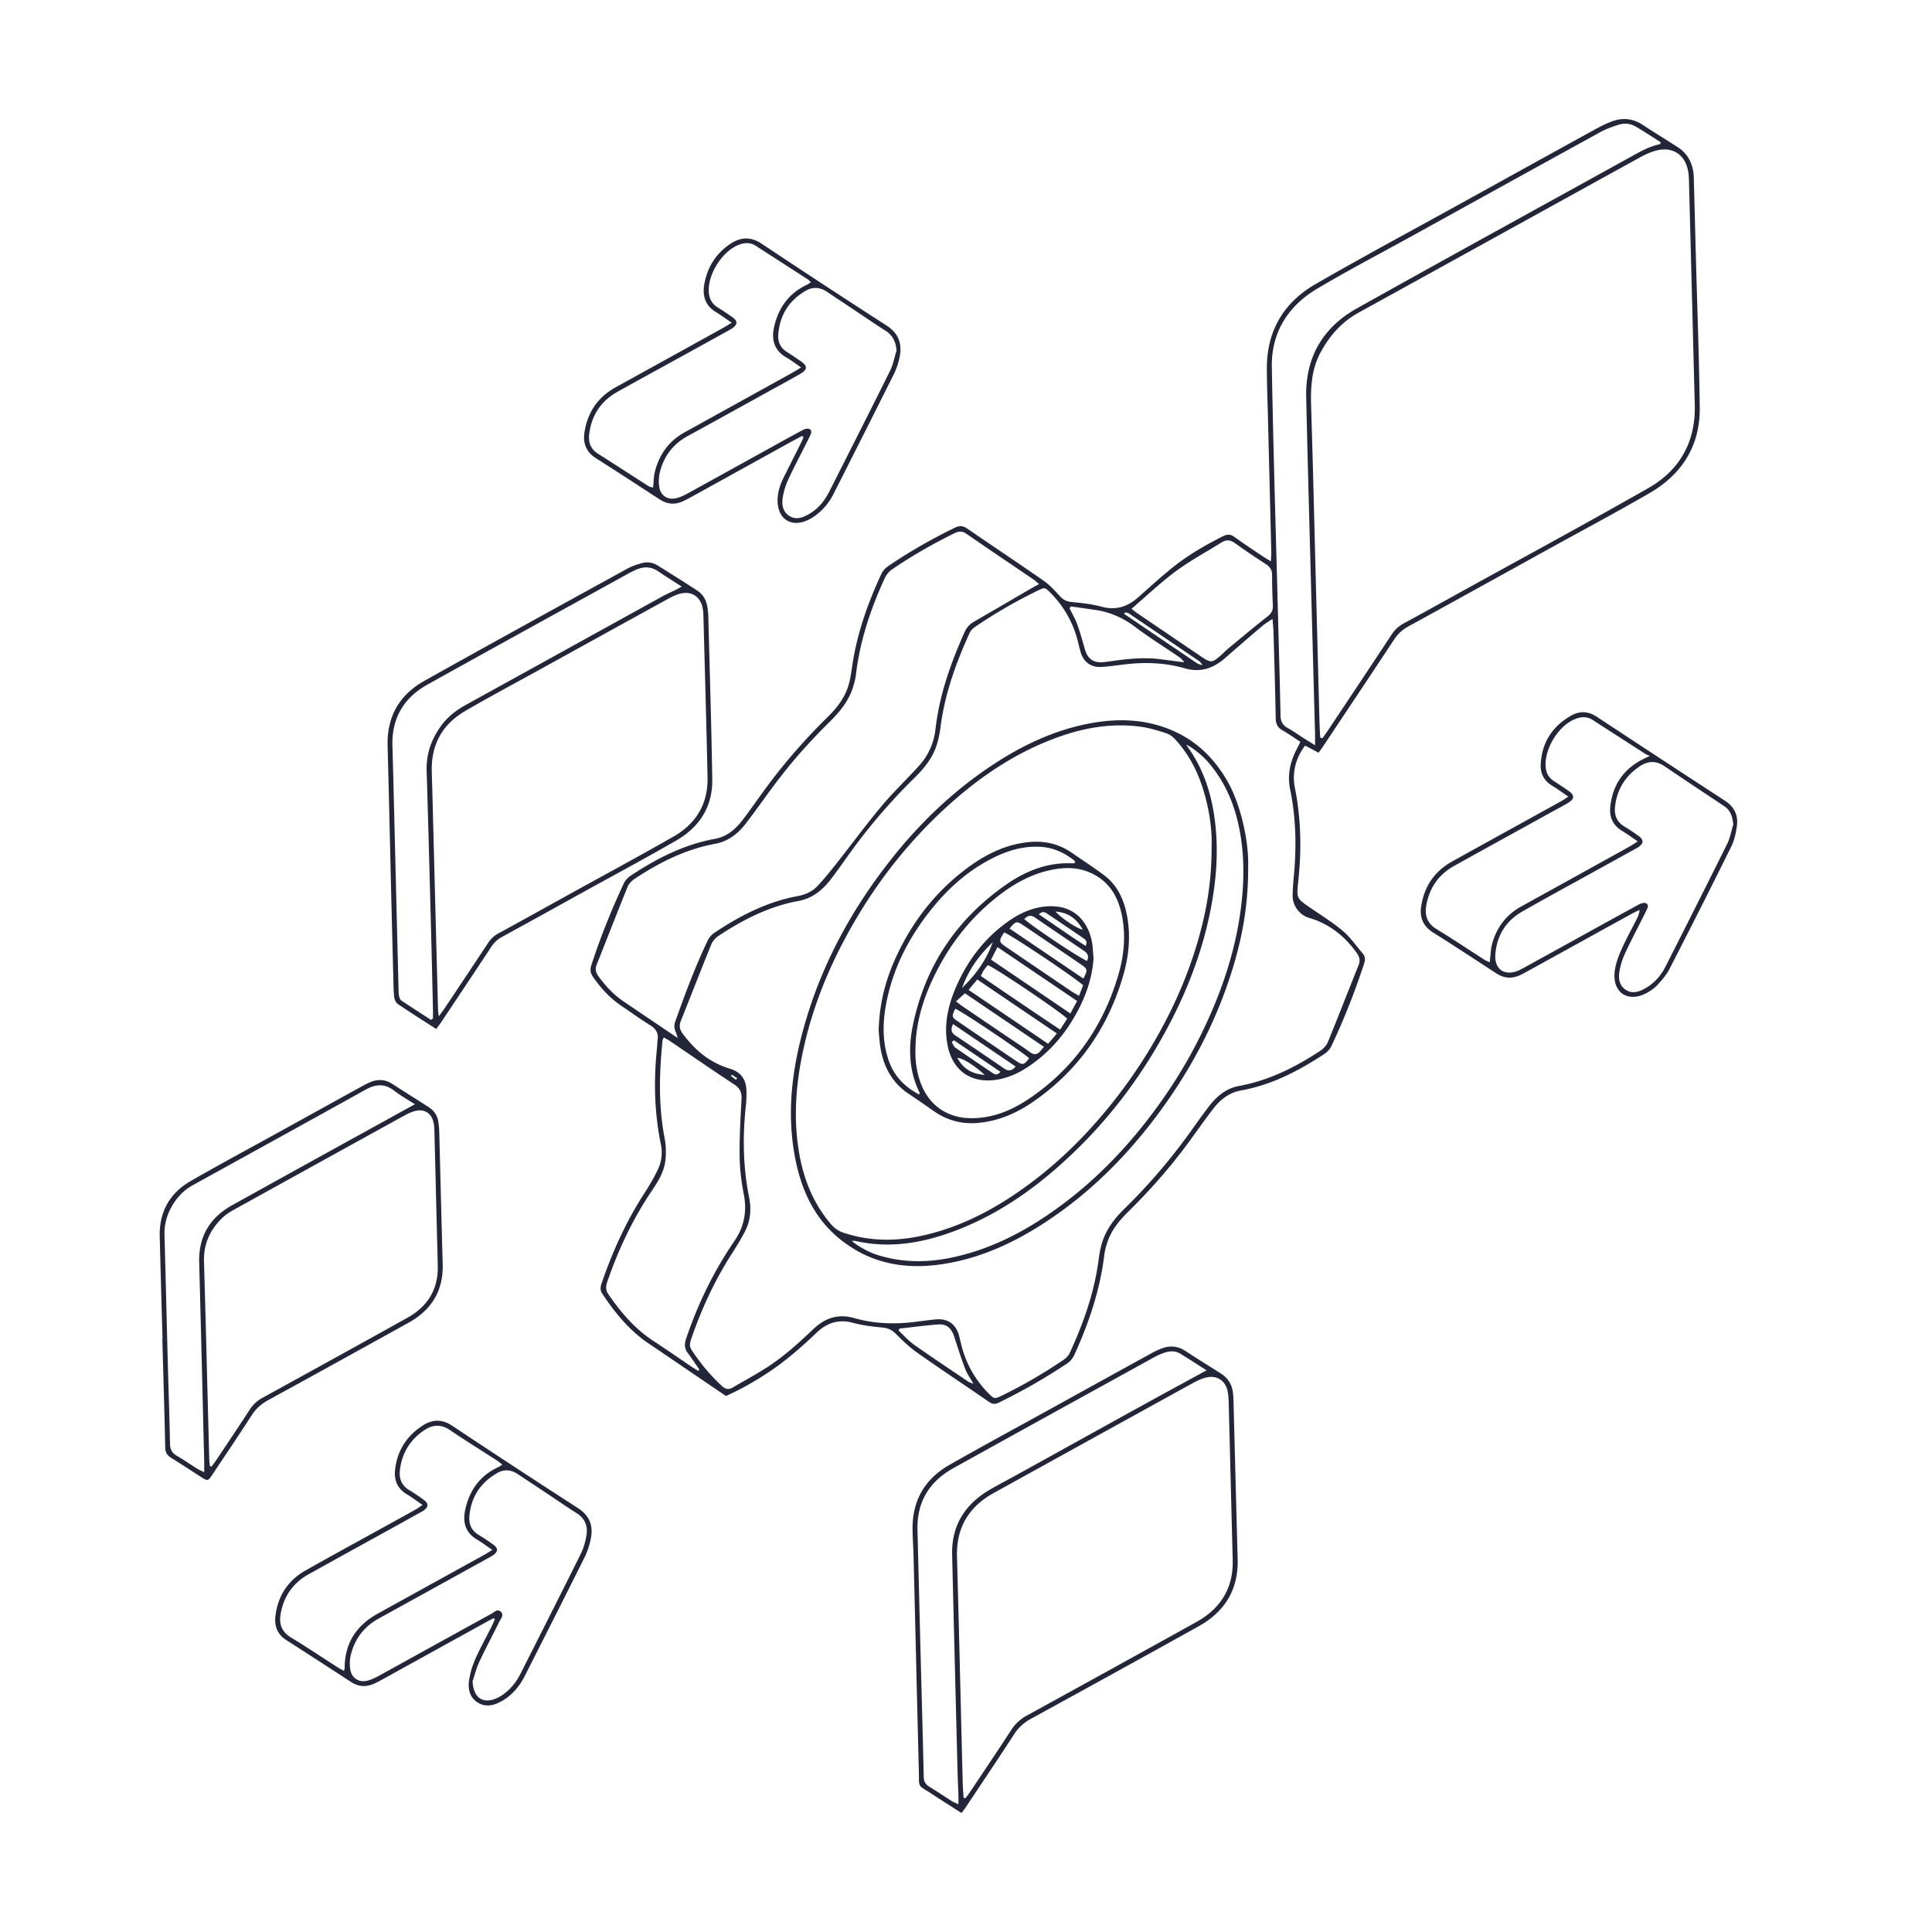 <svg xmlns="http://www.w3.org/2000/svg" width="550" height="550" fill="none" viewBox="0 0 550 550">
    <path fill="#222638" fill-rule="evenodd" d="m203.327 395.143 3.324 2.26v.008c4.368-1.947 8.449-4.291 12.381-6.915 4.863-3.247 9.227-7.098 13.451-11.119 2.936-2.8 6.28-3.909 10.388-2.784 2.713.74 5.563 1.059 8.374 1.331 1.601.156 2.726.701 3.859 1.858 1.911 1.954 3.947 3.85 6.178 5.419 3.945 2.775 7.935 5.484 11.925 8.192 2.784 1.89 5.568 3.78 8.336 5.692.978.677 1.729.724 2.784.214 6.743-3.267 13.21-7 19.455-11.139 1.043-.693 1.674-1.592 2.176-2.698 4.084-9.013 7.215-18.303 8.41-28.176.152-1.238.494-2.468.888-3.656 1.172-3.539 3.504-6.295 6.104-8.857 5.564-5.478 10.746-11.295 15.469-17.509 1.356-1.786 2.668-3.606 3.98-5.425v-.001l.001-.001v-.001h.001v-.001l.001-.001v-.001h.001c1.495-2.074 2.989-4.148 4.55-6.171 2.005-2.6 4.52-4.625 7.888-5.225 8.787-1.569 16.496-5.602 23.839-10.445.806-.53 1.553-1.375 1.962-2.247a202.022 202.022 0 0 0 9.297-23.477c.351-1.086.308-2.001-.428-2.857a72.494 72.494 0 0 1-1.619-1.978l-.001-.001c-1.243-1.554-2.485-3.108-3.975-4.371-2.154-1.829-4.523-3.411-6.889-4.992l-.003-.001c-.776-.519-1.551-1.037-2.319-1.564l-.075-.051c-3.959-2.717-3.975-2.728-3.449-7.611.946-8.818.806-17.602-.919-26.33-.214-1.075-.358-2.188-.335-3.279.07-3.297 1.122-6.26 3.205-8.978l.77.407 1.429.755.853.451.771.408c.176-.245.336-.463.483-.664l.006-.009.001-.002c.292-.399.534-.731.763-1.073l4.323-6.482c5.329-7.99 10.659-15.979 15.942-24.003 1.083-1.639 2.399-2.815 4.104-3.749 10.072-5.524 20.125-11.082 30.178-16.639l.02-.012.015-.008.034-.018c3.152-1.743 6.304-3.486 9.457-5.227 2.966-1.639 5.941-3.263 8.915-4.887 6.701-3.658 13.401-7.316 20.005-11.142 9.285-5.384 14.413-13.549 14.269-24.423-.135-10.123-.438-20.244-.741-30.365v-.011l-.001-.003v-.018c-.133-4.426-.265-8.852-.383-13.278-.113-4.244-.222-8.488-.331-12.732l-.001-.02v-.02l-.001-.02v-.021l-.001-.021v-.021a24399.3 24399.3 0 0 0-.223-8.629c-.094-3.679-1.355-6.786-4.54-8.857a309.723 309.723 0 0 0-4.476-2.84v-.001l-.002-.001h-.001c-1.837-1.152-3.674-2.304-5.48-3.5-2.702-1.791-5.563-2.157-8.557-1.11-1.698.596-3.333 1.413-4.914 2.282a14957.202 14957.202 0 0 0-30.911 17.056l-6.722 3.715c-4.1 2.265-8.209 4.516-12.318 6.766-9.976 5.465-19.953 10.93-29.804 16.613-9.032 5.21-13.844 13.304-13.825 23.928.006 3.159.097 6.317.189 9.475.036 1.249.072 2.498.103 3.747l.246 9.884c.242 9.692.484 19.382.72 29.073.013.542-.016 1.088-.051 1.74v.001c-.017.322-.035.669-.051 1.054a125.93 125.93 0 0 0-.965-.585l-.002-.001-.001-.001a30.193 30.193 0 0 1-1.375-.857c-.632-.426-1.265-.849-1.898-1.272-2.051-1.369-4.102-2.74-6.092-4.194-1.187-.865-2.129-.845-3.41-.199-4.929 2.5-9.714 5.244-14.032 8.69-2.676 2.134-5.235 4.415-7.793 6.695-.731.652-1.463 1.304-2.197 1.952-3.037 2.687-6.342 3.8-10.442 2.679-2.784-.763-5.715-1.059-8.604-1.34-1.378-.136-2.309-.626-3.22-1.615l-.14-.152-.175-.192c-1.331-1.45-2.688-2.929-4.279-4.04-4.183-2.916-8.405-5.774-12.627-8.632h-.001v-.001l-.002-.001a1493.612 1493.612 0 0 1-9.219-6.274c-1.188-.813-2.161-.891-3.458-.261-6.595 3.212-12.953 6.829-19.011 10.96-.798.545-1.561 1.367-1.966 2.239-3.889 8.39-6.95 17.049-8.297 26.249l-.031.213c-.25 1.717-.502 3.449-.981 5.109-1.055 3.652-3.321 6.564-6.004 9.184a166.988 166.988 0 0 0-16.655 18.972 251.566 251.566 0 0 0-3.482 4.784l-.001.001-.001.001v.001h-.001c-1.325 1.852-2.651 3.703-4.033 5.511-1.997 2.609-4.454 4.754-7.806 5.361-8.862 1.608-16.672 5.591-24.069 10.505-.802.533-1.561 1.366-1.966 2.234-3.543 7.561-6.642 15.305-9.227 23.251-.405 1.246-.281 2.235.463 3.31 2.215 3.204 4.801 6.027 8.04 8.222.832.564 1.659 1.137 2.487 1.71 1.892 1.311 3.785 2.623 5.743 3.823 1.709 1.047 2.43 2.336 2.13 4.283-.07.45-.093.906-.116 1.363-.016.33-.033.66-.067.988-.95 9.142-.759 18.233 1.113 27.257.51 2.473.222 4.921-.837 7.156-1.105 2.336-2.425 4.583-3.831 6.755-5.205 8.052-9.122 16.699-12.221 25.747-.354 1.032-.428 1.927.214 2.896 3.637 5.486 7.744 10.516 13.277 14.234 3.491 2.346 6.969 4.714 10.445 7.081l.001.001.002.001.001.001.001.001.001.001.002.001.005.003.005.004.006.004c1.396.95 2.792 1.901 4.189 2.85l3.698 2.514.134.09.043.03zm157.754-218.177a56.28 56.28 0 0 0 1.175-.775l.008-.007c.041.573.084 1.078.123 1.541v.002c.071.832.129 1.526.149 2.221l.063 2.132.043 1.495c.205 6.974.41 13.946.533 20.921.027 1.616.549 2.632 1.939 3.422 1.182.671 2.314 1.429 3.489 2.215l.001.001.001.001.011.007c.511.342 1.031.69 1.567 1.039-.105.215-.201.417-.292.61-.196.412-.371.781-.565 1.142-1.997 3.718-2.916 7.576-2.044 11.824 1.729 8.398 1.83 16.874.981 25.384a55.107 55.107 0 0 0-.272 4.945c-.023 2.628 1.904 5.404 4.59 6.182 5.723 1.659 10.185 5.144 13.631 9.991.802 1.125 1.086 2.145.549 3.48a1854.799 1854.799 0 0 0-3.524 8.862l-.005.012c-1.723 4.354-3.445 8.708-5.216 13.042-.385.942-1.218 1.857-2.079 2.426-7.14 4.726-14.693 8.514-23.227 10.072-3.68.673-6.386 2.99-8.581 5.855-1.384 1.803-2.708 3.654-4.031 5.504l-.001.001v.001h-.001l-.001.002a231.95 231.95 0 0 1-3.484 4.786c-4.984 6.611-10.411 12.836-16.333 18.622-2.85 2.784-5.283 5.856-6.494 9.71-.491 1.561-.798 3.204-1.008 4.832-1.211 9.394-4.318 18.197-8.266 26.735-.339.732-1.004 1.417-1.682 1.877-5.672 3.85-11.586 7.3-17.761 10.286-1.896.919-2.103.884-3.672-.717-3.605-3.667-6.12-7.973-7.498-12.929-.169-.605-.315-1.215-.461-1.824a52.116 52.116 0 0 0-.466-1.84c-.856-3.048-3.15-4.719-6.334-4.462-1.413.115-2.82.298-4.228.48h-.003c-1.167.152-2.334.303-3.505.416-5.299.506-10.575.218-15.687-1.254-4.613-1.324-8.386-.015-11.672 3.127-4.275 4.087-8.666 8.031-13.673 11.205-1.829 1.159-3.711 2.232-5.592 3.304-1.194.681-2.388 1.361-3.569 2.064-1.18.705-2.103.623-3.154-.338-3.332-3.053-6.171-6.494-8.651-10.259-.634-.966-.568-1.881-.218-2.909 2.905-8.526 6.631-16.659 11.489-24.267 1.398-2.184 2.772-4.395 3.952-6.696 1.561-3.045 1.791-6.331 1.121-9.667-1.752-8.725-1.861-17.501-.883-26.319.136-1.246.148-2.515.136-3.773-.035-3.375-1.511-5.517-4.746-6.482-5.692-1.698-9.92-5.272-13.393-9.944-.896-1.207-1.082-2.305-.522-3.706 1.2-2.989 2.384-5.985 3.568-8.981v-.002l.001-.001.001-.002v-.001l.001-.002v-.001l.001-.002.001-.001c1.676-4.243 3.352-8.485 5.074-12.709.386-.946 1.196-1.88 2.056-2.449 7.008-4.633 14.401-8.413 22.776-9.943 3.94-.721 6.848-3.099 9.2-6.16 1.37-1.785 2.677-3.618 3.984-5.451 1.069-1.499 2.138-2.999 3.242-4.473a166.76 166.76 0 0 1 16.624-18.991c2.78-2.73 5.198-5.727 6.358-9.52a29.16 29.16 0 0 0 1.016-4.831c1.188-9.399 4.349-18.186 8.239-26.747.303-.678.868-1.336 1.479-1.756a139.54 139.54 0 0 1 18.17-10.516c1.756-.845 1.857-.826 3.282.592 3.761 3.745 6.354 8.183 7.764 13.303.15.544.282 1.092.415 1.641.164.676.327 1.352.523 2.019.849 2.893 2.982 4.469 5.976 4.275 1.598-.104 3.192-.305 4.786-.506h.001c.67-.084 1.34-.168 2.011-.246 5.688-.658 11.361-.455 16.854 1.133 4.63 1.34 8.285-.058 11.684-3.048a873.036 873.036 0 0 1 10.539-9.091c.46-.391.968-.72 1.617-1.141m15.374 33.222c-.202-.074-.409-.144-.615-.214l.004-.008c-.021-.4-.044-.799-.067-1.199a97.309 97.309 0 0 1-.143-3.01c-.208-7.846-.41-15.693-.613-23.541-.151-5.844-.301-11.689-.454-17.533-.117-4.474-.23-8.948-.343-13.421v-.007l-.001-.007v-.034l-.001-.007c-.3-11.876-.599-23.75-.975-35.623-.168-5.353.117-10.532 2.749-15.359 2.581-4.735 5.995-8.597 10.792-11.24 13.041-7.183 26.075-14.38 39.109-21.577l.044-.024.01-.006.003-.001.014-.008.002-.001.014-.008.003-.001.013-.008a42070.383 42070.383 0 0 1 41.022-22.63c1.565-.86 3.278-1.611 5.014-1.977 4.24-.896 7.476 1.296 8.445 5.513.226.988.3 2.028.327 3.044.379 14.346.747 28.692 1.116 43.038l.441 17.161c.013.488.028.976.043 1.464v.012c.026.846.052 1.691.066 2.538.195 10.411-4.36 18.388-13.225 23.434-12.864 7.325-25.845 14.448-38.825 21.57l-.001.001h-.001l-.001.001a6638.922 6638.922 0 0 0-16.123 8.866c-1.308.722-2.614 1.446-3.921 2.169l-.007.004-.004.002a1194.004 1194.004 0 0 1-10.757 5.911 9.192 9.192 0 0 0-3.415 3.131 4979.868 4979.868 0 0 1-14.104 21.252l-.003.004-.035.053-3.888 5.839c-.369.554-.757 1.098-1.144 1.641l-.002.003c-.189.264-.377.528-.563.793m-183.559 85.291c-.092-.526-.273-.996-.449-1.456-.358-.933-.701-1.826-.26-3.072 2.78-7.872 5.692-15.682 9.286-23.223.382-.806 1.043-1.601 1.779-2.095 7.304-4.917 15.036-8.9 23.796-10.524 2.157-.401 4.127-1.257 5.611-2.819 1.993-2.098 3.807-4.376 5.606-6.649 1.52-1.925 3.015-3.87 4.51-5.815l.001-.001.001-.001.001-.001v-.001c2.676-3.48 5.351-6.96 8.168-10.323 2.029-2.424 4.227-4.706 6.426-6.989 1.407-1.461 2.815-2.923 4.179-4.422 2.721-2.991 4.314-6.533 4.769-10.583.183-1.639.444-3.274.748-4.897 1.456-7.787 4.205-15.145 7.386-22.368.595-1.354 1.386-2.421 2.67-3.169a3569.81 3569.81 0 0 0 10.212-5.936l.01-.006c2.032-1.184 4.063-2.368 6.095-3.55a69.27 69.27 0 0 1 1.548-.864l.003-.002.004-.002h.001l.419-.23.381-.21a33.916 33.916 0 0 1-.626-.541c-.337-.296-.599-.525-.885-.72-2.053-1.398-4.109-2.791-6.164-4.184-4.33-2.934-8.661-5.868-12.964-8.843-1.214-.841-2.188-.791-3.453-.172-6.163 3.018-12.097 6.424-17.762 10.287-.852.58-1.619 1.514-2.051 2.456-4.042 8.768-7.075 17.843-8.223 27.483-.148 1.238-.471 2.473-.849 3.664-1.257 3.94-3.811 7.012-6.696 9.854-5.334 5.256-10.325 10.823-14.857 16.784-1.412 1.857-2.782 3.744-4.153 5.632l-.001.001c-1.588 2.188-3.177 4.376-4.828 6.514-2.208 2.862-4.995 5.042-8.671 5.72-8.448 1.557-15.927 5.326-22.998 10.021-.802.533-1.6 1.367-1.954 2.239-1.823 4.494-3.602 9.005-5.381 13.516l-.002.004-.001.003-.001.004-.002.003-.001.004-.002.003-.001.004-.001.003-.002.004c-1.131 2.868-2.262 5.737-3.405 8.601-.498 1.25-.261 2.239.494 3.286 1.998 2.772 4.291 5.229 7.125 7.156a4439.384 4439.384 0 0 0 15.414 10.422m181.475-84.422-.001.39-.002.711.004.004-1.415-.881-.004-.002-.01-.006c-.666-.414-1.221-.758-1.771-1.108a95.716 95.716 0 0 1-1.474-.966c-1.02-.677-2.041-1.355-3.109-1.947-1.471-.817-2.02-1.907-2.052-3.601-.138-7.043-.329-14.086-.521-21.129a6181.42 6181.42 0 0 1-.23-8.608c-.17-6.605-.35-13.209-.531-19.814-.451-16.522-.902-33.046-1.194-49.573-.175-9.878 4.602-17.415 12.969-22.38 6.097-3.616 12.329-7.001 18.562-10.387l.006-.003c2.688-1.46 5.377-2.92 8.055-4.4l8.517-4.706.04-.022.01-.005.002-.001.001-.001h.002v-.001h.001c15.121-8.355 30.243-16.71 45.384-25.025 1.636-.899 3.434-1.549 5.225-2.102 1.624-.502 3.337-.327 4.816.534 1.688.985 3.335 2.04 4.974 3.09l.003.002.001.001h.001v.001h.001c.722.463 1.442.925 2.165 1.379a3.996 3.996 0 0 0-.13.311c-.055.144-.09.236-.143.246-2.879.588-5.392 1.985-7.914 3.385l-.004.003h-.002v.001l-.684.38a22146.06 22146.06 0 0 1-23.714 13.084c-18.007 9.927-36.016 19.854-53.958 29.894-9.722 5.439-14.659 14.008-14.402 25.272.317 13.967.691 27.932 1.065 41.898.085 3.183.171 6.365.255 9.548.227 8.635.464 17.271.701 25.906v.016l.001.016v.016l.001.016v.032l.001.016v.016c.168 6.11.335 12.221.499 18.331.012.573.009 1.148.005 1.861v.003zM198.935 390.069l-.16.193v-.003c-.198-.124-.398-.245-.597-.366l-.004-.003a33.5 33.5 0 0 1-1.334-.838 740.601 740.601 0 0 1-3.614-2.459c-2.372-1.621-4.744-3.241-7.151-4.806-5.322-3.462-9.313-8.165-12.868-13.323-.813-1.18-.79-2.223-.346-3.516 3.192-9.274 7.343-18.073 12.86-26.202 1.829-2.698 3.469-5.501 3.749-8.803.163-1.931.117-3.944-.249-5.84-1.803-9.305-1.565-18.63-.596-27.981.015-.135.088-.264.185-.436.054-.096.117-.206.181-.339.208.122.412.237.612.35l.011.006.003.001c.415.234.813.458 1.188.714 1.828 1.237 3.651 2.48 5.474 3.724l.005.003.006.004.005.003c4.219 2.878 8.438 5.755 12.708 8.553 1.689 1.106 2.203 2.359 2.098 4.29l-.034.618c-.285 5.211-.571 10.431-.507 15.641.047 3.597.502 7.234 1.191 10.769.946 4.859.102 9.204-2.667 13.245-5.914 8.628-10.414 17.944-13.766 27.845-.538 1.592-.456 2.834.541 4.15.787 1.039 1.524 2.118 2.26 3.196.324.474.647.948.975 1.418zm123.88-216.204-.249-.191a54.831 54.831 0 0 0-.466-.352h-.004c1.355-1.159 2.666-2.318 3.959-3.461 2.896-2.56 5.702-5.04 8.702-7.257 2.777-2.051 5.755-3.828 8.732-5.606h.001c1.41-.842 2.82-1.684 4.209-2.555 1.359-.852 2.538-.794 3.885.187 2.862 2.075 5.809 4.034 8.776 5.961 1.16.755 1.771 1.627 1.771 3.056 0 2.904.086 5.813.226 8.717.066 1.39-.42 2.27-1.545 3.15-3.087 2.41-6.1 4.912-9.113 7.415l-2.194 1.82c-.398.328-.766.688-1.135 1.048-.306.299-.613.598-.936.879-2.32 2.017-2.803 2.048-5.295.362-6.054-4.096-12.1-8.199-18.147-12.307-.38-.256-.746-.537-1.173-.863zm-18.321-.679.308-.565.008.004.008.001c2.306.331 4.612.661 6.918.996 4.189.603 7.896 2.196 11.314 4.777 2.741 2.067 5.61 3.967 8.478 5.866 1.324.876 2.647 1.752 3.957 2.645.612.416 1.192.891 1.604 1.635l-6.704-.876c-4.325-.565-8.62-.183-12.906.389-.344.046-.688.095-1.032.145-.823.118-1.646.235-2.472.307-2.659.226-4.322-.958-5.077-3.512-.186-.626-.366-1.254-.546-1.882-.513-1.785-1.026-3.57-1.654-5.313-.397-1.099-.94-2.147-1.482-3.195l-.001-.001-.001-.002c-.244-.472-.489-.943-.72-1.419M255.94 378.504l.008-.016.129-.268a433.92 433.92 0 0 0 3.195-.37h.007c2.588-.306 5.177-.613 7.773-.805 2.449-.183 3.835 1.074 4.61 3.507.973 3.061 1.962 6.121 3.099 9.123.349.918.864 1.771 1.446 2.736l.001.001.002.005c.289.477.594.983.903 1.536a19.217 19.217 0 0 0-.652-.256c-.342-.13-.589-.223-.801-.367-1.171-.791-2.344-1.58-3.518-2.369-3.977-2.674-7.955-5.349-11.872-8.111-1.122-.793-2.114-1.772-3.105-2.751a54.282 54.282 0 0 0-1.361-1.314zm85.978-189.717c.11.153.249.347.443.595v.004c-.32-.106-.573-.178-.779-.236-.338-.096-.55-.156-.724-.274a12624.14 12624.14 0 0 1-15.863-10.748l-.058-.039-.057-.039a8231.397 8231.397 0 0 0-4.847-3.287l.035-.072.026-.054.046-.091.039-.077.068-.139c.12.032.246.055.372.078.279.05.558.101.773.246a5820.464 5820.464 0 0 1 20.113 13.65c.132.091.234.232.413.483M209.859 306.945c-.124.144-.249.292-.374.436l-.691-.53-.314-.242-.384-.295.042-.064.072-.107.135-.198.004-.004.38.253.379.252.373.247zm-88.429-15.778c.903.58 1.82 1.168 2.753 1.77h.008c.216-.299.413-.566.595-.813.359-.487.661-.897.943-1.321l2.48-3.719a4391.78 4391.78 0 0 0 11.637-17.515c.802-1.219 1.767-2.137 3.056-2.842a3752.669 3752.669 0 0 0 17.688-9.748l.005-.003.021-.012.022-.012c1.668-.923 3.336-1.847 5.005-2.769 2.683-1.483 5.371-2.955 8.06-4.427h.001c6.285-3.441 12.571-6.883 18.78-10.458 6.611-3.807 10.403-9.632 10.282-17.399-.182-11.611-.498-23.22-.815-34.83-.103-3.81-.207-7.62-.306-11.43a19.592 19.592 0 0 0-.355-3.279c-.354-1.767-1.292-3.251-2.795-4.232-3.691-2.41-7.425-4.753-11.162-7.086-1.39-.868-2.959-1.183-4.54-.751-1.429.393-2.877.864-4.166 1.573l-8.202 4.511-.083.045-.042.023c-16.533 9.09-33.066 18.18-49.528 27.405-7.093 3.971-10.656 10.204-10.43 18.489.25 9.187.466 18.375.681 27.564v.013c.113 4.811.225 9.621.343 14.432.199 8.106.405 16.208.615 24.31l.019.866c.031 1.445.061 2.889.227 4.32.081.693.451 1.592.988 1.958 2.658 1.803 5.362 3.538 8.2 5.358l.002.002.003.001.006.004.003.002zm4.156-2.743.001-.002c.373-.5.659-.884.924-1.282l2.307-3.457v-.001h.001v-.001c3.382-5.067 6.764-10.133 10.12-15.218.755-1.144 1.654-2.036 2.877-2.702 5.317-2.905 10.616-5.839 15.916-8.773v-.001h.002v-.001h.001l.003-.001 5.168-2.861a2692.33 2692.33 0 0 1 8.817-4.844l.006-.003.008-.005c6.72-3.681 13.44-7.362 20.085-11.173 6.354-3.644 9.757-9.297 9.601-16.729-.234-11.202-.538-22.404-.841-33.604l-.001-.02c-.11-4.057-.22-8.113-.326-12.17-.02-.786-.055-1.58-.195-2.347-.631-3.415-3.212-5.101-6.58-4.19-1.199.323-2.343.915-3.441 1.515-12.003 6.599-23.991 13.222-35.979 19.844a1418.437 1418.437 0 0 1-6.301 3.454l-.001.001h-.001l-.002.001-.001.001-.001.001h-.001l-.002.001-.001.001c-5.149 2.812-10.299 5.624-15.367 8.578-6.26 3.648-9.499 9.231-9.472 16.566.005 1.275.049 2.549.093 3.824.025.693.049 1.385.066 2.079.538 20.775 1.075 41.546 1.62 62.32.007.321.044.641.097 1.099.033.281.071.613.112 1.029.261-.356.487-.659.688-.928zm-2.626 1.721-.295.168.003.004c-.737-.479-1.476-.956-2.215-1.432-2.085-1.345-4.169-2.69-6.221-4.081-.374-.253-.577-.919-.655-1.425-.104-.672-.116-1.361-.128-2.047-.004-.181-.007-.362-.012-.542-.25-9.945-.496-19.888-.743-29.831v-.009a2932470.067 2932470.067 0 0 1-.52-21.02v-.015c-.143-5.855-.285-11.71-.458-17.562-.233-7.861 3.201-13.693 9.952-17.454 14.279-7.957 28.598-15.849 42.916-23.74 4.773-2.631 9.545-5.261 14.316-7.893.825-.452 1.67-.892 2.546-1.231 2.029-.79 3.979-.697 5.848.561a235.7 235.7 0 0 0 4.629 3.018l.004.002c.699.448 1.416.908 2.157 1.387-.263.14-.487.262-.687.37-.35.19-.627.34-.909.479-.454.224-.912.441-1.37.658v.001h-.002v.001c-.892.423-1.785.846-2.646 1.322-7.873 4.342-15.741 8.689-23.61 13.036l-.008.004-.009.005-.008.005-.009.004-.008.005-.009.005-.008.004-.008.005a31428.364 31428.364 0 0 1-32.126 17.731c-2.878 1.584-5.381 3.55-7.281 6.237-2.667 3.772-4.08 7.895-3.932 12.595.393 12.498.722 24.996 1.051 37.494l.206 7.812c.166 6.19.309 12.377.451 18.565l.001.028v.028l.035 1.492.058 2.543c.011.565.007 1.131.004 1.696v.001c-.002.283-.004.566-.004.849zm150.758 225.973c-.868-.556-1.723-1.1-2.567-1.636l-.003-.001c-1.953-1.242-3.848-2.446-5.718-3.689-.735-.488-1.328-.852-1.807-1.147h-.001c-.951-.585-1.452-.893-1.718-1.341-.295-.498-.3-1.168-.311-2.585-.004-.494-.008-1.079-.026-1.779-.308-12.156-.603-24.313-.898-36.469-.198-8.135-.395-16.269-.597-24.403-.027-1.108-.081-2.215-.134-3.321v-.007c-.076-1.564-.152-3.128-.154-4.693-.011-8.031 3.605-14.086 10.497-18.018 6.656-3.798 13.376-7.483 20.096-11.169l.006-.003c2.798-1.535 5.596-3.069 8.389-4.611l.01-.006.01-.006.011-.005.01-.006.01-.005.01-.006.01-.005.01-.006c9.547-5.272 19.094-10.545 28.648-15.797 1.098-.604 2.231-1.188 3.407-1.601 2.273-.802 4.446-.591 6.529.775a357.277 357.277 0 0 0 6.148 3.923h.001l.001.001.001.001.001.001h.001l.001.001.001.001.009.005c1.333.838 2.667 1.677 3.993 2.526 1.893 1.211 3.037 2.947 3.36 5.174.137.931.176 1.881.203 2.823.165 6.223.327 12.445.489 18.667v.009l.001.005c.226 8.715.453 17.431.69 26.147.237 8.667-3.672 14.962-11.093 19.097-15.877 8.845-31.8 17.605-47.74 26.338-1.989 1.09-3.531 2.453-4.777 4.372-3.456 5.327-6.981 10.608-10.506 15.888l-.01.015c-1.145 1.716-2.291 3.431-3.434 5.149-.162.243-.341.472-.578.775l-.001.002c-.089.113-.186.237-.293.376zm.596-4.317c.179.035.362.066.541.101.137-.184.276-.366.415-.548.279-.365.557-.729.812-1.111.966-1.448 1.936-2.894 2.905-4.341l.001-.002c2.972-4.437 5.944-8.873 8.848-13.356 1.195-1.849 2.678-3.173 4.598-4.224 16.075-8.818 32.127-17.68 48.16-26.576 6.923-3.843 10.547-9.663 10.333-17.718-.223-8.411-.436-16.821-.648-25.232v-.002c-.165-6.535-.33-13.071-.5-19.606-.024-.942-.078-1.892-.234-2.819-.557-3.313-3.122-5.042-6.373-4.17-1.347.363-2.644 1.017-3.874 1.694a31607.275 31607.275 0 0 0-56.426 31.147c-7.11 3.936-10.668 9.885-10.438 18.139.395 14.154.741 28.308 1.087 42.461.179 7.322.358 14.644.544 21.966.024.958.092 1.917.16 2.875.031.439.062.879.089 1.318zm69.169-121.698c-.747-.476-1.481-.947-2.208-1.414l-.003-.003-.003-.001a250.025 250.025 0 0 0-5.261-3.32c-1.355-.826-2.881-.81-4.345-.335a18.85 18.85 0 0 0-3.228 1.421l-5.089 2.805c-17.319 9.546-34.642 19.093-51.932 28.692-6.837 3.796-10.419 9.605-10.224 17.547.299 12.346.611 24.696.926 37.041.091 3.556.187 7.112.282 10.668v.022l.001.01v.022c.201 7.515.402 15.03.566 22.547.031 1.347.495 2.172 1.627 2.858 1.322.794 2.613 1.638 3.905 2.483.816.534 1.633 1.068 2.457 1.589.32.202.673.356 1.106.545.236.104.495.217.786.354l.001-.407.002-.322.002-.232v-.014c.004-.52.008-.958-.005-1.396-.032-1.004-.071-2.009-.11-3.014-.059-1.51-.117-3.022-.154-4.535l-.159-6.234v-.015l-.001-.005v-.016c-.465-18.279-.93-36.556-1.367-54.836-.198-8.261 3.582-14.296 10.575-18.435 1.485-.879 3.006-1.699 4.527-2.52.695-.375 1.391-.75 2.084-1.132 6.113-3.364 12.218-6.745 18.334-10.132l.006-.004.004-.001c12.203-6.759 24.452-13.542 36.906-20.273zM46.01 371.998c.087 3.086.175 6.173.26 9.259h-.058c.063 2.289.128 4.577.194 6.866v.005c.228 8.016.456 16.031.635 24.046.03 1.375.592 2.15 1.686 2.831a351.837 351.837 0 0 1 5.61 3.592v.001l.002.001.001.001h.001c.91.59 1.818 1.18 2.729 1.766 2.095 1.343 2.122 1.335 3.484-.712 1.013-1.523 2.03-3.044 3.048-4.565 2.702-4.039 5.404-8.079 8.029-12.169 1.238-1.927 2.791-3.278 4.781-4.368 13.327-7.293 26.619-14.643 39.907-22.005 6.572-3.641 9.935-9.146 9.71-16.777-.226-7.691-.42-15.385-.615-23.079v-.033c-.124-4.883-.247-9.767-.378-14.649a20.085 20.085 0 0 0-.284-2.811c-.292-1.721-1.231-3.064-2.683-4.003a560.29 560.29 0 0 0-4.643-2.956 483.609 483.609 0 0 1-5.705-3.647c-2.029-1.323-4.112-1.44-6.292-.533-.794.331-1.569.732-2.324 1.148-6.824 3.76-13.647 7.529-20.468 11.297l-.033.018-.018.01-.019.01-3.029 1.673c-2.463 1.36-4.932 2.712-7.4 4.064l-.01.006-.004.001c-5.948 3.258-11.897 6.516-17.78 9.891-6.015 3.453-9.047 8.802-8.876 15.814.165 6.67.353 13.338.542 20.007m13.97 45.432-.247-.07.004-.007c-.018-.199-.04-.398-.06-.598-.05-.48-.102-.961-.115-1.443-.16-6.054-.316-12.109-.471-18.164v-.017c-.326-12.656-.65-25.313-1.017-37.968-.144-4.988 1.694-9.052 5.186-12.439.892-.861 1.967-1.581 3.057-2.185a24224.02 24224.02 0 0 1 48.752-26.938c.958-.529 1.974-1.02 3.021-1.3 2.667-.712 4.699.545 5.322 3.208.16.685.226 1.398.246 2.103.154 6.018.303 12.035.451 18.052v.015c.17 6.874.34 13.749.518 20.625.171 6.739-2.877 11.625-8.647 14.837-13.747 7.654-27.53 15.246-41.32 22.823-1.499.825-2.628 1.888-3.555 3.317-2.4 3.701-4.851 7.367-7.301 11.033l-.002.001-.004.007-2.216 3.317c-.29.432-.6.848-.91 1.263-.15.199-.298.398-.445.599l-.166-.048-.08-.023m56.294-104.223v-.001l-.005-.002c-1.38-.853-2.756-1.703-4.027-2.688-2.682-2.083-5.236-1.935-8.086-.355-12.958 7.202-25.94 14.364-38.92 21.526l-.024.013-.023.012-.017.01-.011.006-.011.006-.006.003-.006.003-10.163 5.608a15.059 15.059 0 0 0-5.201 4.708c-1.974 2.869-3.045 5.991-2.947 9.523.202 7.297.385 14.594.569 21.891.131 5.212.262 10.424.4 15.636.07 2.649.152 5.298.233 7.947.143 4.667.286 9.333.37 14 .032 1.62.596 2.609 1.97 3.403 1.25.719 2.46 1.51 3.67 2.301v.001l.002.001.001.001h.001l.001.001c.7.458 1.4.915 2.107 1.359.326.202.676.367 1.126.578.25.118.531.249.856.41 0-.443.002-.844.005-1.218v-.001c.004-.677.007-1.266-.005-1.852-.129-5.15-.255-10.299-.382-15.448a17149.27 17149.27 0 0 0-1.047-41.2c-.199-7.355 3.013-12.743 9.324-16.255a11794.488 11794.488 0 0 1 36.297-20.072l.008-.005.013-.007c5.236-2.887 10.487-5.783 15.759-8.695-.606-.391-1.218-.77-1.83-1.148zm24.268 147.435c-.214.114-.429.226-.644.339a68.63 68.63 0 0 0-1.559.833l-10.979 6.067c-5.987 3.309-11.973 6.618-17.96 9.923-.966.533-1.932 1.067-2.936 1.515-2.246 1.008-4.423.876-6.517-.487l-1.441-.937-1.189-.772a2475.472 2475.472 0 0 0-15.81-10.224c-2.58-1.651-3.449-4.045-3.095-6.899.701-5.681 3.551-10.076 8.523-12.891 5.778-3.273 11.596-6.471 17.416-9.669l.001-.001h.001c2.528-1.39 5.056-2.779 7.581-4.175l1.812-1a658.456 658.456 0 0 0 4.799-2.663c.343-.192.664-.423 1.053-.702.203-.146.424-.305.676-.478-.541-.37-1.053-.731-1.548-1.082l-.001-.001c-1.002-.709-1.939-1.372-2.921-1.958-2.714-1.615-3.664-4.076-3.329-7.023.615-5.412 3.321-9.617 7.884-12.556 2.745-1.768 5.463-1.85 8.367.078a3048.614 3048.614 0 0 0 35.756 23.41c3.321 2.138 4.447 4.988 3.722 8.651-.362 1.83-.93 3.683-1.759 5.35-4.298 8.631-8.653 17.236-13.008 25.839-1.333 2.634-2.667 5.269-3.998 7.904-1.488 2.94-3.508 5.424-6.382 7.105-2.195 1.289-4.539 2.021-6.93.612-2.417-1.429-2.955-3.882-2.593-6.389.3-2.068.931-4.147 1.776-6.058.95-2.15 2.039-4.24 3.128-6.331h.001v-.001l.001-.001v-.002c.512-.983 1.024-1.965 1.522-2.955.236-.472.443-.959.65-1.446v-.001c.087-.203.173-.407.261-.608-.109-.106-.214-.211-.323-.316zm-6.003 17.956c.179 4.879 3.157 6.775 7.378 4.59.486-.253.961-.541 1.405-.864 2.068-1.522 3.648-3.461 4.801-5.746 1.135-2.25 2.272-4.499 3.408-6.748 4.615-9.132 9.228-18.262 13.777-27.424.825-1.663 1.355-3.539 1.651-5.377.416-2.589-.421-4.769-2.804-6.26-1.841-1.154-3.642-2.374-5.442-3.593l-.001-.001c-.872-.59-1.744-1.181-2.62-1.764-1.345-.895-2.692-1.787-4.038-2.678l-.033-.022-.001-.001c-1.529-1.013-3.057-2.025-4.583-3.041-1.865-1.242-3.823-1.495-5.793-.378-4.863 2.76-7.627 6.922-8.024 12.544-.156 2.22.705 3.956 2.679 5.14a53.466 53.466 0 0 1 4.313 2.888c1.168.865 1.161 1.784.028 2.687-.434.344-.93.61-1.424.876l-.003.002c-.131.07-.262.14-.392.212l-3.781 2.09a17277.106 17277.106 0 0 1-27.225 15.029c-4.17 2.297-6.817 5.77-7.946 10.352-.312 1.266-.366 2.675-.187 3.968.377 2.713 2.534 4.064 5.158 3.309 1.118-.323 2.192-.868 3.216-1.433 4.544-2.501 9.085-5.009 13.626-7.517l.014-.008.01-.005.006-.004.007-.003a7826.12 7826.12 0 0 1 18.181-10.022c.169-.093.344-.214.523-.339.68-.473 1.425-.991 2.198-.175.721.761.257 1.527-.177 2.244a7.335 7.335 0 0 0-.309.544c-.738 1.5-1.496 2.991-2.253 4.481-1.168 2.298-2.335 4.596-3.432 6.93-.566 1.209-.964 2.498-1.363 3.786-.179.58-.358 1.159-.552 1.731zm-36.495-3.386c-.033.109-.076.251-.129.446-.25-.14-.484-.268-.706-.389-.452-.247-.853-.465-1.238-.712a687.781 687.781 0 0 1-4.087-2.647l-.002-.001c-2.993-1.948-5.985-3.896-9.039-5.742-2.612-1.581-3.442-3.784-2.97-6.592.848-5.03 3.465-8.9 7.946-11.395a4376.285 4376.285 0 0 1 16.267-9l.011-.006.014-.008.018-.01.008-.004.008-.005.008-.004.003-.002.003-.001c2.542-1.402 5.085-2.805 7.627-4.209 2.513-1.391 5.026-2.786 7.539-4.181l.008-.004.009-.005.008-.005.008-.004.067-.037.184-.101.156-.084.013-.007h.001c.298-.159.598-.319.868-.517 1.379-1.016 1.41-1.966.024-2.982-1.332-.977-2.694-1.924-4.116-2.761-2.273-1.339-3.009-3.383-2.701-5.824.603-4.793 2.935-8.604 6.957-11.283 2.348-1.565 4.723-1.76 7.249-.043 2.941 1.998 5.944 3.91 8.947 5.822l.001.001h.001l.001.001c1.444.92 2.889 1.84 4.327 2.769.333.216.648.464 1.02.757l.002.001.003.002c.195.154.407.321.645.501a17.27 17.27 0 0 0-.429.283c-.237.16-.428.289-.634.383-5.361 2.449-8.386 6.739-9.547 12.389-.708 3.461.152 6.381 3.427 8.296.938.549 1.828 1.181 2.794 1.867.481.341.981.696 1.516 1.061-.306.189-.58.363-.833.523-.519.328-.953.603-1.402.851-4.097 2.264-8.193 4.524-12.29 6.783l-.065.036c-6.009 3.315-12.019 6.63-18.025 9.954-6.077 3.36-9.402 8.413-9.395 15.48 0 .093-.027.184-.08.359m129.138-350.497 1.175-.632v.004l.394.417c-.11.234-.217.47-.325.705-.213.466-.425.931-.653 1.389-.703 1.407-1.409 2.811-2.115 4.216l-.002.003-.002.004c-.849 1.688-1.698 3.376-2.541 5.067-1.067 2.137-1.799 4.368-1.752 6.794.101 5.127 3.901 7.537 8.569 5.392.989-.456 1.92-1.09 2.78-1.764 2.017-1.577 3.52-3.589 4.668-5.867l3.463-6.855.004-.007c4.524-8.955 9.049-17.911 13.528-26.889a20.524 20.524 0 0 0 1.697-4.887c.806-3.8-.152-6.856-3.671-9.122a2745.753 2745.753 0 0 1-35.55-23.293c-3.158-2.103-6.047-1.912-8.986.062-4.061 2.73-6.471 6.6-7.351 11.384-.623 3.399.261 6.222 3.423 8.09.943.557 1.841 1.19 2.838 1.893.481.338.984.693 1.526 1.062-.397.237-.752.453-1.08.653-.58.353-1.079.656-1.591.94a29863.92 29863.92 0 0 1-30.383 16.792c-5.042 2.78-7.943 7.086-8.846 12.696-.502 3.099.405 5.692 3.263 7.494 4.543 2.87 9.049 5.802 13.556 8.734l.007.005.007.004a4676.5 4676.5 0 0 0 4.681 3.043c2.013 1.304 4.12 1.483 6.304.541.864-.374 1.701-.822 2.527-1.277 5.95-3.284 11.898-6.572 17.846-9.861l.002-.001.002-.001.002-.001.002-.001.095-.053.021-.011.02-.011.02-.011 9.897-5.471c.84-.462 1.686-.916 2.531-1.369Zm24.878-30.591c2.095 1.331 2.955 3.165 3.165 5.653l.008.004c-.193.615-.361 1.243-.529 1.87v.001c-.36 1.346-.72 2.691-1.328 3.914-5.099 10.279-10.283 20.514-15.466 30.75l-.776 1.531-1.056 2.086c-1.3 2.569-3.045 4.793-5.564 6.28-1.81 1.067-3.772 1.939-5.774.685-2.094-1.316-2.234-3.551-1.841-5.696.304-1.682.864-3.36 1.592-4.906 1.215-2.587 2.517-5.134 3.819-7.68a686.64 686.64 0 0 0 1.57-3.085l.074-.148.11-.219c.186-.369.372-.738.548-1.112.311-.666.607-1.468-.144-1.892-.417-.238-1.231-.109-1.71.144-2.672 1.414-5.321 2.88-7.967 4.345l-1.766.977-5.884 3.254-.032.018c-5.67 3.136-11.34 6.273-17.02 9.393-1.027.565-2.098 1.117-3.215 1.444-2.769.81-4.937-.58-5.253-3.453a11.546 11.546 0 0 1 .312-4.193c1.187-4.364 3.745-7.713 7.779-9.92 6.588-3.604 13.159-7.238 19.73-10.871l.001-.001h.001l.004-.003.005-.002.026-.015 7.105-3.926c.452-.25.907-.498 1.361-.746 1.343-.732 2.686-1.465 3.992-2.256 1.974-1.191 1.974-2.157.07-3.481-1.293-.899-2.589-1.794-3.924-2.624-1.873-1.164-2.687-2.885-2.527-4.991.412-5.49 3.013-9.679 7.775-12.463 2.016-1.18 4.064-1.066 6.019.23 1.41.937 2.82 1.876 4.229 2.816l2.646 1.763c.997.663 1.99 1.332 2.983 2.001h.001c2.271 1.53 4.541 3.059 6.851 4.524m-23.992 10.492a86.851 86.851 0 0 1-1.546-1.088c-.93-.664-1.73-1.235-2.584-1.715-3.391-1.904-4.356-4.886-3.624-8.437 1.144-5.54 4.111-9.8 9.348-12.283.25-.118.482-.276.745-.454.137-.093.282-.192.442-.294-.13-.123-.238-.233-.335-.332-.176-.18-.314-.321-.475-.427-3.301-2.138-6.605-4.27-9.909-6.4l-4.959-3.2c-1.698-1.099-3.434-.916-5.182-.157-4.439 1.928-8.328 8.044-8.227 12.903.043 2.02.744 3.66 2.527 4.77a79.756 79.756 0 0 1 4.321 2.877c1.386.996 1.367 1.974-.007 2.974-.437.317-.92.577-1.401.836h-.001l-.115.062a3266.11 3266.11 0 0 1-20.046 11.06l-.007.003c-3.756 2.064-7.512 4.128-11.251 6.221-4.723 2.643-7.398 6.72-8.048 12.069-.272 2.239.355 4.193 2.414 5.502 2.632 1.675 5.256 3.364 7.879 5.054h.002a2186.2 2186.2 0 0 0 6.618 4.251c.233.149.517.214.821.283.147.033.299.068.452.114.051-.504.084-.993.117-1.471v-.001c.068-1.014.133-1.972.358-2.893 1.215-4.968 3.948-8.853 8.491-11.364 10.189-5.634 20.378-11.268 30.563-16.909.47-.258.928-.536 1.505-.885.326-.197.689-.417 1.114-.669m218.393 122.161c-.564-.384-1.091-.751-1.596-1.103-1.05-.733-2.002-1.397-2.994-2-2.328-1.409-3.403-3.476-3.262-6.12.331-6.249 3.375-10.882 8.779-13.895 2.344-1.308 4.769-1.203 7.14.358a6860.746 6860.746 0 0 0 36.528 23.928c2.604 1.694 3.776 4.049 3.418 6.997-.253 2.075-.724 4.24-1.639 6.097-5.75 11.641-11.618 23.223-17.547 34.775-.88 1.717-2.212 3.247-3.535 4.676-.888.954-2.068 1.717-3.24 2.32-4.983 2.558-9.277-.124-8.892-5.7.148-2.137.892-4.309 1.752-6.299.945-2.189 2.048-4.309 3.151-6.43h.001v-.002l.001-.001c.495-.952.991-1.905 1.472-2.864.347-.693.654-1.41.74-2.48-.24.118-.482.232-.725.347-.484.229-.969.459-1.436.716-5 2.756-9.999 5.514-14.998 8.273-4.991 2.754-9.983 5.509-14.977 8.262-.689.377-1.386.751-2.102 1.066-2.27.997-4.431.767-6.51-.588-1.337-.87-2.674-1.743-4.011-2.616-4.659-3.042-9.32-6.085-14.03-9.044-2.85-1.791-3.855-4.314-3.372-7.44.864-5.622 3.757-9.948 8.772-12.739a4890.242 4890.242 0 0 1 16.147-8.937l.002-.001.002-.001.02-.011.011-.006.01-.005.01-.006c2.381-1.314 4.762-2.628 7.142-3.944l1.988-1.096a1185.12 1185.12 0 0 0 5.861-3.245 16.03 16.03 0 0 0 1.11-.704c.235-.157.5-.334.813-.538zm46.977 7.947c-.237-2.181-.747-3.999-2.596-5.229l-1.559-1.038-1.854-1.235c-4.56-3.036-9.12-6.072-13.66-9.138-2.406-1.624-4.753-1.445-7.043.109-4.068 2.764-6.451 6.614-6.965 11.516-.245 2.356.526 4.314 2.698 5.603 1.421.841 2.784 1.783 4.119 2.756 1.371 1.005 1.34 1.978-.031 2.99-.331.244-.698.441-1.065.638h-.001v.001c-.12.064-.24.128-.359.194-1.549.857-3.099 1.712-4.648 2.568l-1.988 1.097-2.661 1.471a2820.622 2820.622 0 0 1-6.597 3.633l-.008.004-.02.011-.001.001-.001.001c-5.306 2.915-10.611 5.831-15.869 8.832-4.613 2.635-7.187 6.794-7.627 12.073-.366 4.411 2.679 6.432 6.693 4.652.432-.19.849-.416 1.261-.642a4427.787 4427.787 0 0 0 10.513-5.786l2.573-1.422.007-.004.008-.004.007-.004c6.582-3.636 13.165-7.273 19.764-10.876.611-.335 1.647-.631 2.11-.339.808.504.435 1.258.095 1.947v.001c-.06.12-.118.238-.169.353-.116.261-.247.517-.377.773l-.004.007-.141.279a492.929 492.929 0 0 1-1.562 3.077l-.001.002c-1.3 2.55-2.601 5.099-3.806 7.69a20.792 20.792 0 0 0-1.635 5.131c-.343 1.974-.144 4.057 1.713 5.319 1.959 1.331 3.94.592 5.774-.471 2.523-1.464 4.357-3.621 5.657-6.191 5.863-11.579 11.723-23.165 17.489-34.794.583-1.177.925-2.473 1.268-3.769.159-.6.317-1.2.499-1.787m-24.357-19.781h-.001c-.278-.108-.468-.182-.637-.289-2.691-1.732-5.379-3.466-8.067-5.2-2.336-1.507-4.671-3.014-7.008-4.518-1.697-1.094-3.453-.884-5.193-.14-4.606 1.966-8.488 8.378-8.165 13.385.113 1.768.794 3.173 2.309 4.15a134.16 134.16 0 0 1 4.123 2.749c1.873 1.308 1.861 2.336-.082 3.508-1.134.683-2.3 1.312-3.467 1.942l-.001.001h-.001c-.495.267-.99.534-1.483.806a4887.42 4887.42 0 0 1-3.908 2.156l-3.989 2.201c-6.529 3.601-13.06 7.203-19.574 10.827-4.482 2.495-7.09 6.369-7.931 11.399-.467 2.807.37 5.011 2.974 6.596 3.127 1.905 6.2 3.902 9.272 5.9 1.479.961 2.959 1.923 4.445 2.875.29.187.616.322.945.459l.001.001c.151.063.302.126.451.194.08-.619.135-1.228.189-1.824.116-1.278.227-2.5.559-3.658 1.312-4.574 4.041-8.109 8.265-10.438a18371.3 18371.3 0 0 0 30.769-17.021c.476-.263.935-.559 1.477-.908.269-.174.56-.361.883-.564-.553-.374-1.065-.731-1.552-1.071l-.004-.003c-1.012-.706-1.919-1.339-2.867-1.901-2.694-1.596-3.722-4.006-3.391-6.984.677-6.07 3.71-10.578 9.184-13.385a39.64 39.64 0 0 1 1.068-.518h.001c.269-.127.591-.28.998-.475l.004-.012c-.238-.101-.432-.176-.596-.24m-117.485 58.461c2.383-8.363 3.789-16.873 3.726-26.813l.004-.004c.175-7.417-2.2-17.687-5.816-24.041-3.664-6.436-8.62-11.4-15.379-14.421-7.907-3.532-16.189-3.726-24.524-2.064-9.056 1.807-17.372 5.572-25.143 10.477-12.105 7.639-22.371 17.368-31.166 28.593-10.723 13.685-18.977 28.729-23.925 45.482-3.629 12.283-5.443 24.73-3.29 37.512 1.725 10.247 5.704 19.319 14.355 25.645 2.507 1.834 5.326 3.423 8.234 4.501 7.195 2.675 14.674 2.624 22.114 1.176 8.994-1.748 17.24-5.486 24.957-10.317 12.334-7.729 22.76-17.626 31.684-29.06 10.948-14.032 19.272-29.477 24.169-46.666m-9.706-50.539c2.258 6.381 3.177 12.965 3.037 17.812l-.004-.004c.039 9.916-1.32 17.73-3.418 25.423-2.663 9.765-6.564 19.047-11.474 27.881a144.782 144.782 0 0 1-15.316 22.367c-5.914 7.109-12.435 13.595-19.743 19.241-9.936 7.677-20.728 13.755-33.171 16.336-7.273 1.511-14.546 1.386-21.679-.989-1.456-.487-2.612-1.312-3.624-2.503-5.097-6-7.826-13.004-9.083-20.686-1.48-9.052-.915-18.026.864-26.973 2.889-14.526 8.612-27.907 16.247-40.545 6.72-11.127 14.81-21.144 24.341-29.947 9.558-8.826 20.183-16.099 32.544-20.499 7.577-2.698 15.395-3.994 23.442-2.873 2.402.335 4.762 1.071 7.082 1.807.931.295 1.853.946 2.523 1.67 3.356 3.625 5.785 7.825 7.432 12.482m-92.789 134.164c-1.971-.666-5.393-2.569-6.6-3.769.151 0 .285-.006.407-.012h.001c.231-.011.419-.021.597.02 9.64 2.212 18.929.643 27.997-2.733 13.206-4.917 24.353-13 34.425-22.718 9.764-9.418 17.909-20.089 24.574-31.859 7.386-13.038 12.743-26.868 14.951-41.775 1.218-8.223 1.343-16.481-.261-24.668-1.176-5.996-3.356-11.626-6.922-16.656-.121-.17-.234-.343-.362-.54l-.005-.007a12.443 12.443 0 0 1-.108-.166l-.09-.136c1.624.643 4.633 3.123 6.128 4.84 6.023 6.918 8.752 15.16 9.745 24.107.576 5.186.46 10.364-.086 15.546-1.393 13.234-5.559 25.622-11.349 37.528-4.703 9.671-10.504 18.637-17.243 27-6.296 7.814-13.354 14.892-21.324 20.985-9.846 7.526-20.537 13.487-32.817 16.022-7.261 1.498-14.534 1.397-21.658-1.009m1.04-63.64c.202-8.445 2.262-15.352 5.411-21.939 4.376-9.15 10.446-17.03 18.443-23.302 5.575-4.376 11.684-7.72 18.929-8.425 4.388-.428 8.449.471 12.109 2.99.925.638 1.855 1.267 2.786 1.896 2.196 1.484 4.391 2.968 6.507 4.559 3.851 2.901 5.692 7.047 6.537 11.661 1.043 5.688.498 11.322-1.09 16.815-4.353 15.052-12.852 27.211-25.813 36.111-4.656 3.196-9.772 5.384-15.491 5.91-4.661.428-8.881-.717-12.704-3.403-2.317-1.627-4.641-3.251-7.005-4.816-4.543-3.006-7.031-7.331-8.012-12.568-.294-1.579-.423-3.19-.518-4.383v-.002c-.035-.433-.065-.811-.097-1.112zm10.465 5.225c-.105 3.18.304 6.28 1.347 9.289 2.239 6.475 7.393 10.282 14.215 10.415 6.315.12 11.874-2.204 16.963-5.661 12.661-8.612 20.926-20.467 25.229-35.087 1.615-5.486 2.16-11.131 1.055-16.807-.989-5.062-3.232-9.29-8.052-11.844-4.01-2.122-8.168-2.13-12.392-1.211-5.973 1.297-11.104 4.337-15.792 8.149-7.708 6.26-13.517 14.012-17.695 22.982-2.916 6.261-4.812 12.802-4.87 19.775zm45.403-53.232-.007-.047c-.02-.143-.034-.238-.089-.282-2.761-2.219-5.829-3.683-9.414-3.952-5.124-.381-9.812 1.071-14.281 3.376-6.537 3.367-11.953 8.117-16.586 13.778-6.689 8.172-11.485 17.279-13.405 27.744-.977 5.326-1.031 10.641.748 15.854 1.526 4.458 4.543 7.553 8.698 9.745.012-.063.026-.12.039-.172l.032-.113c.037-.133.063-.224.034-.287-3.064-6.226-3.243-12.802-1.857-19.374 3.535-16.764 12.466-30.068 26.525-39.836 5.587-3.882 11.754-6.37 18.762-6.039.188.008.38-.033.576-.074a5.02 5.02 0 0 1 .277-.054l-.004-.004a3.09 3.09 0 0 1-.048-.263m5.303 27.396v-.005.008zm-6.05 17.706c3.313-5.422 5.605-11.233 6.05-17.706-.06-.562-.1-1.128-.141-1.695-.089-1.238-.178-2.475-.466-3.663-1.339-5.528-5.147-9.406-11.314-9.433-5.949-.028-10.753 2.787-15.079 6.396-5.003 4.174-8.81 9.372-11.571 15.305-2.639 5.669-4.185 11.555-3.002 17.824 1.375 7.28 6.732 11.037 14.075 9.85 4.61-.748 8.507-3.138 12.089-6.05 3.761-3.057 6.848-6.716 9.359-10.828m-20.901-9.14a6462.615 6462.615 0 0 0-5.13-3.49c.106-.219.193-.416.272-.595.152-.343.274-.62.441-.869.275-.416.585-.809.885-1.188.121-.152.239-.302.353-.451 1.838.565 20.888 13.389 22.624 15.25l-.929 1.435-1.08 1.668c-5.905-3.911-11.667-7.833-17.436-11.76m6.502-7.054 15.766 10.673-.004.004-1.251 2.322-.661 1.225c-5.899-4.005-11.656-7.91-17.462-11.848l-5.119-3.472.777-1.526 1.045-2.056zm-4.077 10.37 14.085 9.546h.003c-.899 1.055-1.592 1.873-2.499 2.94l-22.636-15.344 1.236-1.479 1.232-1.476zm-.936-19.214c1.651.499 19.288 12.241 22.504 15.036h.003l-.133.34-1.05 2.662a82.72 82.72 0 0 0-.847-.489c-.521-.297-.964-.549-1.384-.835-6.12-4.146-12.237-8.3-18.349-12.458-2.325-1.581-2.34-1.737-.744-4.256m-12.818 20.299c-.264-.199-.552-.417-.883-.661l1.468-1.339 1.071-.977c7.498 5.08 14.939 10.122 22.499 15.25-.199.232-.364.427-.511.6-.218.257-.393.464-.575.669-.872.985-1.748 1.071-2.865.257-1.487-1.086-3.022-2.112-4.556-3.138-.622-.417-1.245-.833-1.864-1.254l-3.135-2.122c-3.119-2.112-6.241-4.225-9.355-6.342-.411-.277-.81-.578-1.294-.943m34.866-11.079c1.736 1.183 1.771 1.553.51 3.908l.004.004-13.764-9.328-7.248-4.913c1.794-2.142 2.016-2.2 3.92-.915a3888.256 3888.256 0 0 1 16.578 11.244m-35.204 16.114c-1.802-1.23-1.818-1.433-.735-3.609 1.678.6 18.859 12.124 21.008 14.09-1.44 1.939-1.81 2.04-3.703.763a4049.162 4049.162 0 0 1-16.57-11.244m36.777-17.24c-1.686-.502-15.324-9.566-17.878-11.902h-.004c1.004-1.086 1.943-1.179 3.025-.439 4.672 3.188 9.352 6.365 14.039 9.527 1.094.735 1.336 1.642.818 2.814m-37.473 21.246c-1.048-.704-1.511-1.557-.693-3.262a30025.35 30025.35 0 0 0 17.839 12.1c-1.18 1.301-2.13 1.363-3.31.549-4.217-2.905-8.465-5.767-12.711-8.629zm-1.059 1.9.615-.545v-.004l6.688 4.538 6.549 4.444c-.783.946-1.44.865-2.067.444l-.001-.001c-3.59-2.409-7.179-4.819-10.725-7.295-.331-.232-.543-.636-.755-1.04-.098-.186-.195-.372-.304-.541m11.664-28.429c-3.905 3.672-6.899 7.939-8.725 12.977 3.851-3.687 6.915-7.912 8.725-12.977m25.957-1.071c.615.421.997.982.518 2.107-3.243-2.084-6.377-4.235-9.553-6.416-1.253-.859-2.511-1.723-3.786-2.59.892-.899 1.616-.681 2.278-.237 3.523 2.359 7.039 4.742 10.543 7.136m-8.059-7.677c1.561 1.834 6.062 4.816 7.732 5.143-1.705-3.041-4.057-4.886-7.732-5.143m-20.195 46.494c-2.975-2.768-6.338-4.828-7.756-4.82 1.604 2.932 3.948 4.547 7.756 4.82" clip-rule="evenodd"/>
</svg>
